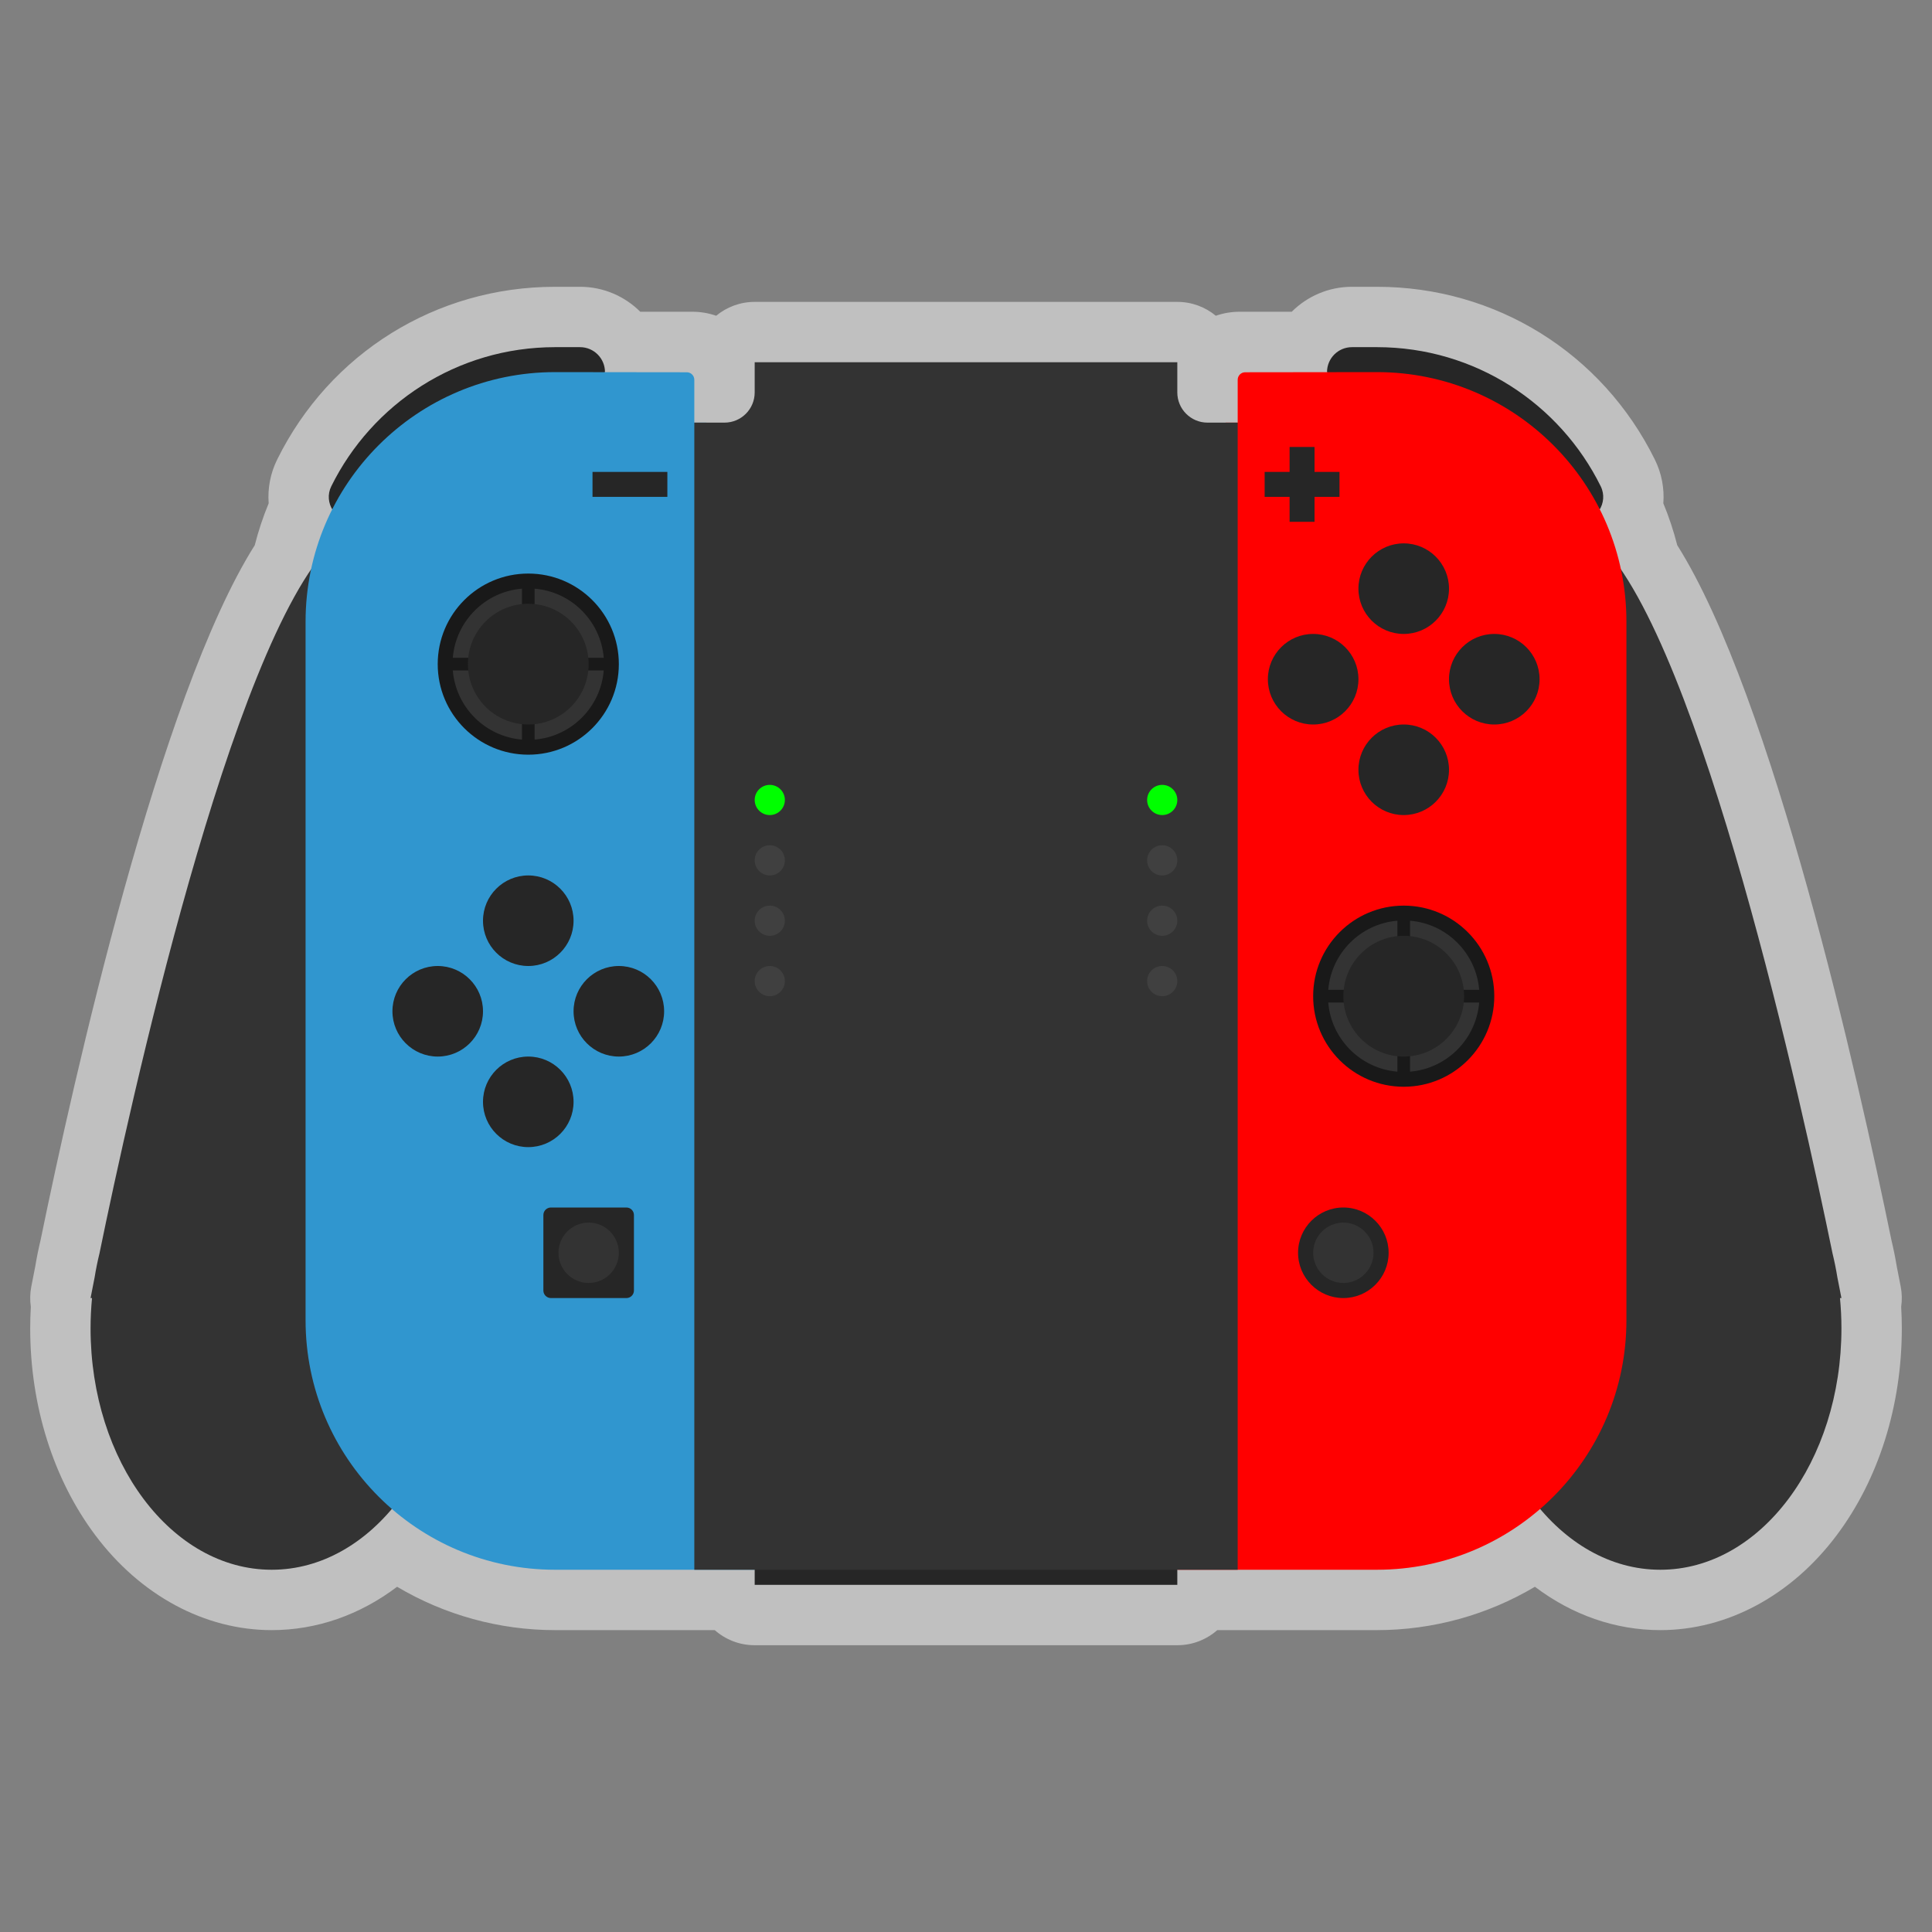 <?xml version="1.0" encoding="UTF-8" standalone="no"?>
<svg
   xmlns:dc="http://purl.org/dc/elements/1.1/"
   xmlns:cc="http://creativecommons.org/ns#"
   xmlns:rdf="http://www.w3.org/1999/02/22-rdf-syntax-ns#"
   xmlns:svg="http://www.w3.org/2000/svg"
   xmlns="http://www.w3.org/2000/svg"
   viewBox="0 0 320 320"
   height="320"
   width="320"
   xml:space="preserve"
   version="1.1"
   id="svg2"><rect x="0" y="0" width="320" height="320" fill="#808080" stroke="none"/><defs
     id="defs6"><clipPath
       id="clipPath16"
       clipPathUnits="userSpaceOnUse"><path
         id="path18"
         d="M 0,256 256,256 256,0 0,0 0,256 Z" /></clipPath><clipPath
       id="clipPath24"
       clipPathUnits="userSpaceOnUse"><path
         id="path26"
         d="M 4,218 252,218 252,38 4,38 4,218 Z" /></clipPath></defs><g
     transform="matrix(1.25,0,0,-1.25,0,320)"
     id="g10"><g
       id="g12"><g
         clip-path="url(#clipPath16)"
         id="g14"><g
           id="g20"><g
             id="g22" /><g
             id="g28"><g
               style="opacity:0.5"
               id="g30"
               clip-path="url(#clipPath24)"><g
                 id="g32"
                 transform="translate(251.916,82.845)"><path
                   id="path34"
                   style="fill:#ffffff;fill-opacity:1;fill-rule:nonzero;stroke:none"
                   d="m 0,0 c 0.127,0.872 0.111,1.768 -0.058,2.653 0,0 -0.18,0.949 -0.521,2.658 -0.192,1.175 -0.433,2.36 -0.714,3.526 -4.386,21.367 -15.731,72.042 -28.378,92.074 -0.48,1.889 -1.097,3.745 -1.845,5.552 0.152,1.97 -0.221,3.971 -1.126,5.801 -6.976,14.12 -21.087,22.891 -36.825,22.891 l -3.306,0 c -3.113,0 -5.935,-1.264 -7.982,-3.306 l -6.895,0 c -1.108,0 -2.172,-0.187 -3.163,-0.532 -1.385,1.148 -3.164,1.838 -5.103,1.838 l -56,0 c -1.939,0 -3.718,-0.69 -5.103,-1.838 -0.991,0.345 -2.055,0.532 -3.162,0.532 l -6.896,0 c -2.047,2.042 -4.869,3.306 -7.982,3.306 l -3.306,0 c -15.739,0 -29.849,-8.771 -36.825,-22.891 -0.905,-1.83 -1.278,-3.831 -1.126,-5.801 -0.748,-1.807 -1.365,-3.663 -1.845,-5.552 -12.647,-20.032 -23.993,-70.707 -28.378,-92.074 -0.281,-1.166 -0.521,-2.351 -0.714,-3.526 -0.341,-1.709 -0.521,-2.658 -0.521,-2.658 -0.169,-0.885 -0.185,-1.781 -0.058,-2.653 -0.056,-0.966 -0.084,-1.917 -0.084,-2.845 0,-10.267 3.064,-20.008 8.629,-27.427 5.993,-7.99 14.511,-12.573 23.371,-12.573 5.948,0 11.665,2.003 16.617,5.744 6.3,-3.737 13.526,-5.744 20.934,-5.744 l 18.449,0 2.708,0 c 1.411,-1.245 3.263,-2 5.292,-2 l 56,0 c 2.029,0 3.882,0.755 5.292,2 l 2.708,0 18.449,0 c 7.408,0 14.634,2.007 20.934,5.744 4.952,-3.741 10.67,-5.744 16.617,-5.744 8.859,0 17.378,4.583 23.37,12.573 5.566,7.419 8.63,17.16 8.63,27.427 C 0.084,-1.917 0.056,-0.966 0,0" /></g></g></g></g><g
           transform="translate(44,184)"
           id="g36"><path
             id="path38"
             style="fill:#333333;fill-opacity:1;fill-rule:nonzero;stroke:none"
             d="m 0,0 c -13.418,-13.418 -26.834,-74.65 -30.815,-94.066 -0.256,-1.046 -0.474,-2.114 -0.649,-3.204 C -31.814,-99.023 -32,-100 -32,-100 l 0.193,0 c -0.123,-1.312 -0.193,-2.645 -0.193,-4 0,-17.673 10.745,-32 24,-32 13.255,0 24,14.327 24,32 0,0 0,120 -16,104" /></g><g
           transform="translate(80.163,206.694)"
           id="g40"><path
             id="path42"
             style="fill:#262626;fill-opacity:1;fill-rule:nonzero;stroke:none"
             d="m 0,0 c 0,1.826 -1.48,3.306 -3.306,3.306 l -3.306,0 c -13.007,0 -24.257,-7.513 -29.654,-18.435 -1.071,-2.169 0.579,-4.708 2.999,-4.708 L 0,0 Z" /></g><g
           transform="translate(92,200)"
           id="g44"><path
             id="path46"
             style="fill:#3096cf;fill-opacity:1;fill-rule:nonzero;stroke:none"
             d="m 0,0 0,5.673 c 0,0.551 -0.44,0.998 -0.991,1 -3.831,0.012 -17.458,0.021 -17.458,0.021 -18.259,0 -33.061,-14.802 -33.061,-33.061 l 0,-92.571 c 0,-18.26 14.802,-33.062 33.061,-33.062 L 8,-152 1.6,0 0,0 Z" /></g><g
           transform="translate(175.837,206.694)"
           id="g48"><path
             id="path50"
             style="fill:#262626;fill-opacity:1;fill-rule:nonzero;stroke:none"
             d="m 0,0 c 0,1.826 1.48,3.306 3.306,3.306 l 3.306,0 c 13.007,0 24.257,-7.513 29.654,-18.435 1.071,-2.169 -0.579,-4.708 -2.998,-4.708 L 0,0 Z" /></g><g
           transform="translate(212,184)"
           id="g52"><path
             id="path54"
             style="fill:#333333;fill-opacity:1;fill-rule:nonzero;stroke:none"
             d="m 0,0 c 13.418,-13.418 26.834,-74.65 30.815,-94.066 0.256,-1.046 0.474,-2.114 0.649,-3.204 C 31.813,-99.023 32,-100 32,-100 l -0.193,0 c 0.123,-1.312 0.193,-2.645 0.193,-4 0,-17.673 -10.745,-32 -24,-32 -13.255,0 -24,14.327 -24,32 0,0 0,120 16,104" /></g><g
           transform="translate(182.449,206.694)"
           id="g56"><path
             id="path58"
             style="fill:#ff0000;fill-opacity:1;fill-rule:nonzero;stroke:none"
             d="m 0,0 c 0,0 -13.627,-0.009 -17.458,-0.021 -0.552,-10e-4 -0.991,-0.449 -0.991,-1 l 0,-5.673 -1.6,0 -6.4,-152 26.449,0 c 18.259,0 33.061,14.802 33.061,33.062 l 0,92.571 C 33.061,-14.802 18.259,0 0,0" /></g><path
           id="path60"
           style="fill:#262626;fill-opacity:1;fill-rule:nonzero;stroke:none"
           d="m 156,46 -56,0 0,8 56,0 0,-8 z" /><path
           id="path62"
           style="fill:#262626;fill-opacity:1;fill-rule:nonzero;stroke:none"
           d="m 88.429,190.163 -9.918,0 0,3.306 9.918,0 0,-3.306 z" /><g
           transform="translate(83,84)"
           id="g64"><path
             id="path66"
             style="fill:#262626;fill-opacity:1;fill-rule:nonzero;stroke:none"
             d="m 0,0 -10,0 c -0.552,0 -1,0.447 -1,1 l 0,10 c 0,0.553 0.448,1 1,1 l 10,0 c 0.552,0 1,-0.447 1,-1 L 1,1 C 1,0.447 0.552,0 0,0" /></g><g
           transform="translate(82,90)"
           id="g68"><path
             id="path70"
             style="fill:#333333;fill-opacity:1;fill-rule:nonzero;stroke:none"
             d="m 0,0 c 0,-2.209 -1.791,-4 -4,-4 -2.209,0 -4,1.791 -4,4 0,2.209 1.791,4 4,4 2.209,0 4,-1.791 4,-4" /></g><g
           transform="translate(76,134)"
           id="g72"><path
             id="path74"
             style="fill:#262626;fill-opacity:1;fill-rule:nonzero;stroke:none"
             d="m 0,0 c 0,-3.313 -2.687,-6 -6,-6 -3.313,0 -6,2.687 -6,6 0,3.313 2.687,6 6,6 3.313,0 6,-2.687 6,-6" /></g><g
           transform="translate(76,110)"
           id="g76"><path
             id="path78"
             style="fill:#262626;fill-opacity:1;fill-rule:nonzero;stroke:none"
             d="m 0,0 c 0,-3.313 -2.687,-6 -6,-6 -3.313,0 -6,2.687 -6,6 0,3.313 2.687,6 6,6 3.313,0 6,-2.687 6,-6" /></g><g
           transform="translate(82,116)"
           id="g80"><path
             id="path82"
             style="fill:#262626;fill-opacity:1;fill-rule:nonzero;stroke:none"
             d="m 0,0 c -3.313,0 -6,2.687 -6,6 0,3.313 2.687,6 6,6 C 3.313,12 6,9.313 6,6 6,2.687 3.313,0 0,0" /></g><g
           transform="translate(58,116)"
           id="g84"><path
             id="path86"
             style="fill:#262626;fill-opacity:1;fill-rule:nonzero;stroke:none"
             d="m 0,0 c -3.313,0 -6,2.687 -6,6 0,3.313 2.687,6 6,6 C 3.313,12 6,9.313 6,6 6,2.687 3.313,0 0,0" /></g><g
           transform="translate(192,178)"
           id="g88"><path
             id="path90"
             style="fill:#262626;fill-opacity:1;fill-rule:nonzero;stroke:none"
             d="m 0,0 c 0,-3.313 -2.687,-6 -6,-6 -3.313,0 -6,2.687 -6,6 0,3.313 2.687,6 6,6 3.313,0 6,-2.687 6,-6" /></g><g
           transform="translate(192,154)"
           id="g92"><path
             id="path94"
             style="fill:#262626;fill-opacity:1;fill-rule:nonzero;stroke:none"
             d="m 0,0 c 0,-3.313 -2.687,-6 -6,-6 -3.313,0 -6,2.687 -6,6 0,3.313 2.687,6 6,6 3.313,0 6,-2.687 6,-6" /></g><g
           transform="translate(198,160)"
           id="g96"><path
             id="path98"
             style="fill:#262626;fill-opacity:1;fill-rule:nonzero;stroke:none"
             d="m 0,0 c -3.313,0 -6,2.687 -6,6 0,3.313 2.687,6 6,6 C 3.313,12 6,9.313 6,6 6,2.687 3.313,0 0,0" /></g><g
           transform="translate(174,160)"
           id="g100"><path
             id="path102"
             style="fill:#262626;fill-opacity:1;fill-rule:nonzero;stroke:none"
             d="m 0,0 c -3.313,0 -6,2.687 -6,6 0,3.313 2.687,6 6,6 C 3.313,12 6,9.313 6,6 6,2.687 3.313,0 0,0" /></g><g
           transform="translate(177.49,193.469)"
           id="g104"><path
             id="path106"
             style="fill:#262626;fill-opacity:1;fill-rule:nonzero;stroke:none"
             d="m 0,0 -3.307,0 0,3.306 -3.305,0 0,-3.306 -3.307,0 0,-3.306 3.307,0 0,-3.306 3.305,0 0,3.306 3.307,0 L 0,0 Z" /></g><g
           transform="translate(198,124)"
           id="g108"><path
             id="path110"
             style="fill:#191919;fill-opacity:1;fill-rule:nonzero;stroke:none"
             d="m 0,0 c 0,-6.627 -5.373,-12 -12,-12 -6.627,0 -12,5.373 -12,12 0,6.627 5.373,12 12,12 C -5.373,12 0,6.627 0,0" /></g><g
           transform="translate(185.163,124.837)"
           id="g112"><path
             id="path114"
             style="fill:#333333;fill-opacity:1;fill-rule:nonzero;stroke:none"
             d="M 0,0 0,9.163 C -4.877,8.76 -8.76,4.877 -9.163,0 L 0,0 Z" /></g><g
           transform="translate(186.837,124.837)"
           id="g116"><path
             id="path118"
             style="fill:#333333;fill-opacity:1;fill-rule:nonzero;stroke:none"
             d="M 0,0 9.163,0 C 8.76,4.877 4.877,8.76 0,9.163 L 0,0 Z" /></g><g
           transform="translate(185.163,123.163)"
           id="g120"><path
             id="path122"
             style="fill:#333333;fill-opacity:1;fill-rule:nonzero;stroke:none"
             d="M 0,0 -9.163,0 C -8.76,-4.877 -4.877,-8.76 0,-9.163 L 0,0 Z" /></g><g
           transform="translate(186.837,123.163)"
           id="g124"><path
             id="path126"
             style="fill:#333333;fill-opacity:1;fill-rule:nonzero;stroke:none"
             d="M 0,0 0,-9.163 C 4.877,-8.76 8.76,-4.877 9.163,0 L 0,0 Z" /></g><g
           transform="translate(194,124)"
           id="g128"><path
             id="path130"
             style="fill:#262626;fill-opacity:1;fill-rule:nonzero;stroke:none"
             d="m 0,0 c 0,-4.418 -3.582,-8 -8,-8 -4.418,0 -8,3.582 -8,8 0,4.418 3.582,8 8,8 4.418,0 8,-3.582 8,-8" /></g><g
           transform="translate(82,168)"
           id="g132"><path
             id="path134"
             style="fill:#191919;fill-opacity:1;fill-rule:nonzero;stroke:none"
             d="m 0,0 c 0,-6.627 -5.373,-12 -12,-12 -6.627,0 -12,5.373 -12,12 0,6.627 5.373,12 12,12 C -5.373,12 0,6.627 0,0" /></g><g
           transform="translate(69.163,168.837)"
           id="g136"><path
             id="path138"
             style="fill:#333333;fill-opacity:1;fill-rule:nonzero;stroke:none"
             d="M 0,0 0,9.163 C -4.877,8.76 -8.76,4.877 -9.163,0 L 0,0 Z" /></g><g
           transform="translate(70.837,168.837)"
           id="g140"><path
             id="path142"
             style="fill:#333333;fill-opacity:1;fill-rule:nonzero;stroke:none"
             d="M 0,0 9.163,0 C 8.76,4.877 4.877,8.76 0,9.163 L 0,0 Z" /></g><g
           transform="translate(69.163,167.163)"
           id="g144"><path
             id="path146"
             style="fill:#333333;fill-opacity:1;fill-rule:nonzero;stroke:none"
             d="M 0,0 -9.163,0 C -8.76,-4.877 -4.877,-8.76 0,-9.163 L 0,0 Z" /></g><g
           transform="translate(70.837,167.163)"
           id="g148"><path
             id="path150"
             style="fill:#333333;fill-opacity:1;fill-rule:nonzero;stroke:none"
             d="M 0,0 0,-9.163 C 4.877,-8.76 8.76,-4.877 9.163,0 L 0,0 Z" /></g><g
           transform="translate(78,168)"
           id="g152"><path
             id="path154"
             style="fill:#262626;fill-opacity:1;fill-rule:nonzero;stroke:none"
             d="m 0,0 c 0,-4.418 -3.582,-8 -8,-8 -4.418,0 -8,3.582 -8,8 0,4.418 3.582,8 8,8 4.418,0 8,-3.582 8,-8" /></g><g
           transform="translate(178,84)"
           id="g156"><path
             id="path158"
             style="fill:#262626;fill-opacity:1;fill-rule:nonzero;stroke:none"
             d="m 0,0 c -3.309,0 -6,2.691 -6,6 0,3.309 2.691,6 6,6 C 3.309,12 6,9.309 6,6 6,2.691 3.309,0 0,0" /></g><g
           transform="translate(178,94)"
           id="g160"><path
             id="path162"
             style="fill:#333333;fill-opacity:1;fill-rule:nonzero;stroke:none"
             d="m 0,0 c -2.205,0 -4,-1.795 -4,-4 0,-2.205 1.795,-4 4,-4 2.205,0 4,1.795 4,4 0,2.205 -1.795,4 -4,4" /></g><g
           transform="translate(156,204)"
           id="g164"><path
             id="path166"
             style="fill:#333333;fill-opacity:1;fill-rule:nonzero;stroke:none"
             d="m 0,0 0,4 -56,0 0,-4 c 0,-2.209 -1.791,-4 -4,-4 l -4,0 0,-152 72,0 0,152 -4,0 C 1.791,-4 0,-2.209 0,0" /></g><g
           transform="translate(104,150)"
           id="g168"><path
             id="path170"
             style="fill:#00ff00;fill-opacity:1;fill-rule:nonzero;stroke:none"
             d="m 0,0 c 0,-1.104 -0.896,-2 -2,-2 -1.104,0 -2,0.896 -2,2 0,1.104 0.896,2 2,2 1.104,0 2,-0.896 2,-2" /></g><g
           transform="translate(104,142)"
           id="g172"><path
             id="path174"
             style="fill:#404040;fill-opacity:1;fill-rule:nonzero;stroke:none"
             d="m 0,0 c 0,-1.104 -0.896,-2 -2,-2 -1.104,0 -2,0.896 -2,2 0,1.104 0.896,2 2,2 1.104,0 2,-0.896 2,-2" /></g><g
           transform="translate(104,134)"
           id="g176"><path
             id="path178"
             style="fill:#404040;fill-opacity:1;fill-rule:nonzero;stroke:none"
             d="m 0,0 c 0,-1.104 -0.896,-2 -2,-2 -1.104,0 -2,0.896 -2,2 0,1.104 0.896,2 2,2 1.104,0 2,-0.896 2,-2" /></g><g
           transform="translate(104,126)"
           id="g180"><path
             id="path182"
             style="fill:#404040;fill-opacity:1;fill-rule:nonzero;stroke:none"
             d="m 0,0 c 0,-1.104 -0.896,-2 -2,-2 -1.104,0 -2,0.896 -2,2 0,1.104 0.896,2 2,2 1.104,0 2,-0.896 2,-2" /></g><g
           transform="translate(156,150)"
           id="g184"><path
             id="path186"
             style="fill:#00ff00;fill-opacity:1;fill-rule:nonzero;stroke:none"
             d="m 0,0 c 0,-1.104 -0.896,-2 -2,-2 -1.104,0 -2,0.896 -2,2 0,1.104 0.896,2 2,2 1.104,0 2,-0.896 2,-2" /></g><g
           transform="translate(156,142)"
           id="g188"><path
             id="path190"
             style="fill:#404040;fill-opacity:1;fill-rule:nonzero;stroke:none"
             d="m 0,0 c 0,-1.104 -0.896,-2 -2,-2 -1.104,0 -2,0.896 -2,2 0,1.104 0.896,2 2,2 1.104,0 2,-0.896 2,-2" /></g><g
           transform="translate(156,134)"
           id="g192"><path
             id="path194"
             style="fill:#404040;fill-opacity:1;fill-rule:nonzero;stroke:none"
             d="m 0,0 c 0,-1.104 -0.896,-2 -2,-2 -1.104,0 -2,0.896 -2,2 0,1.104 0.896,2 2,2 1.104,0 2,-0.896 2,-2" /></g><g
           transform="translate(156,126)"
           id="g196"><path
             id="path198"
             style="fill:#404040;fill-opacity:1;fill-rule:nonzero;stroke:none"
             d="m 0,0 c 0,-1.104 -0.896,-2 -2,-2 -1.104,0 -2,0.896 -2,2 0,1.104 0.896,2 2,2 1.104,0 2,-0.896 2,-2" /></g></g></g></g></svg>